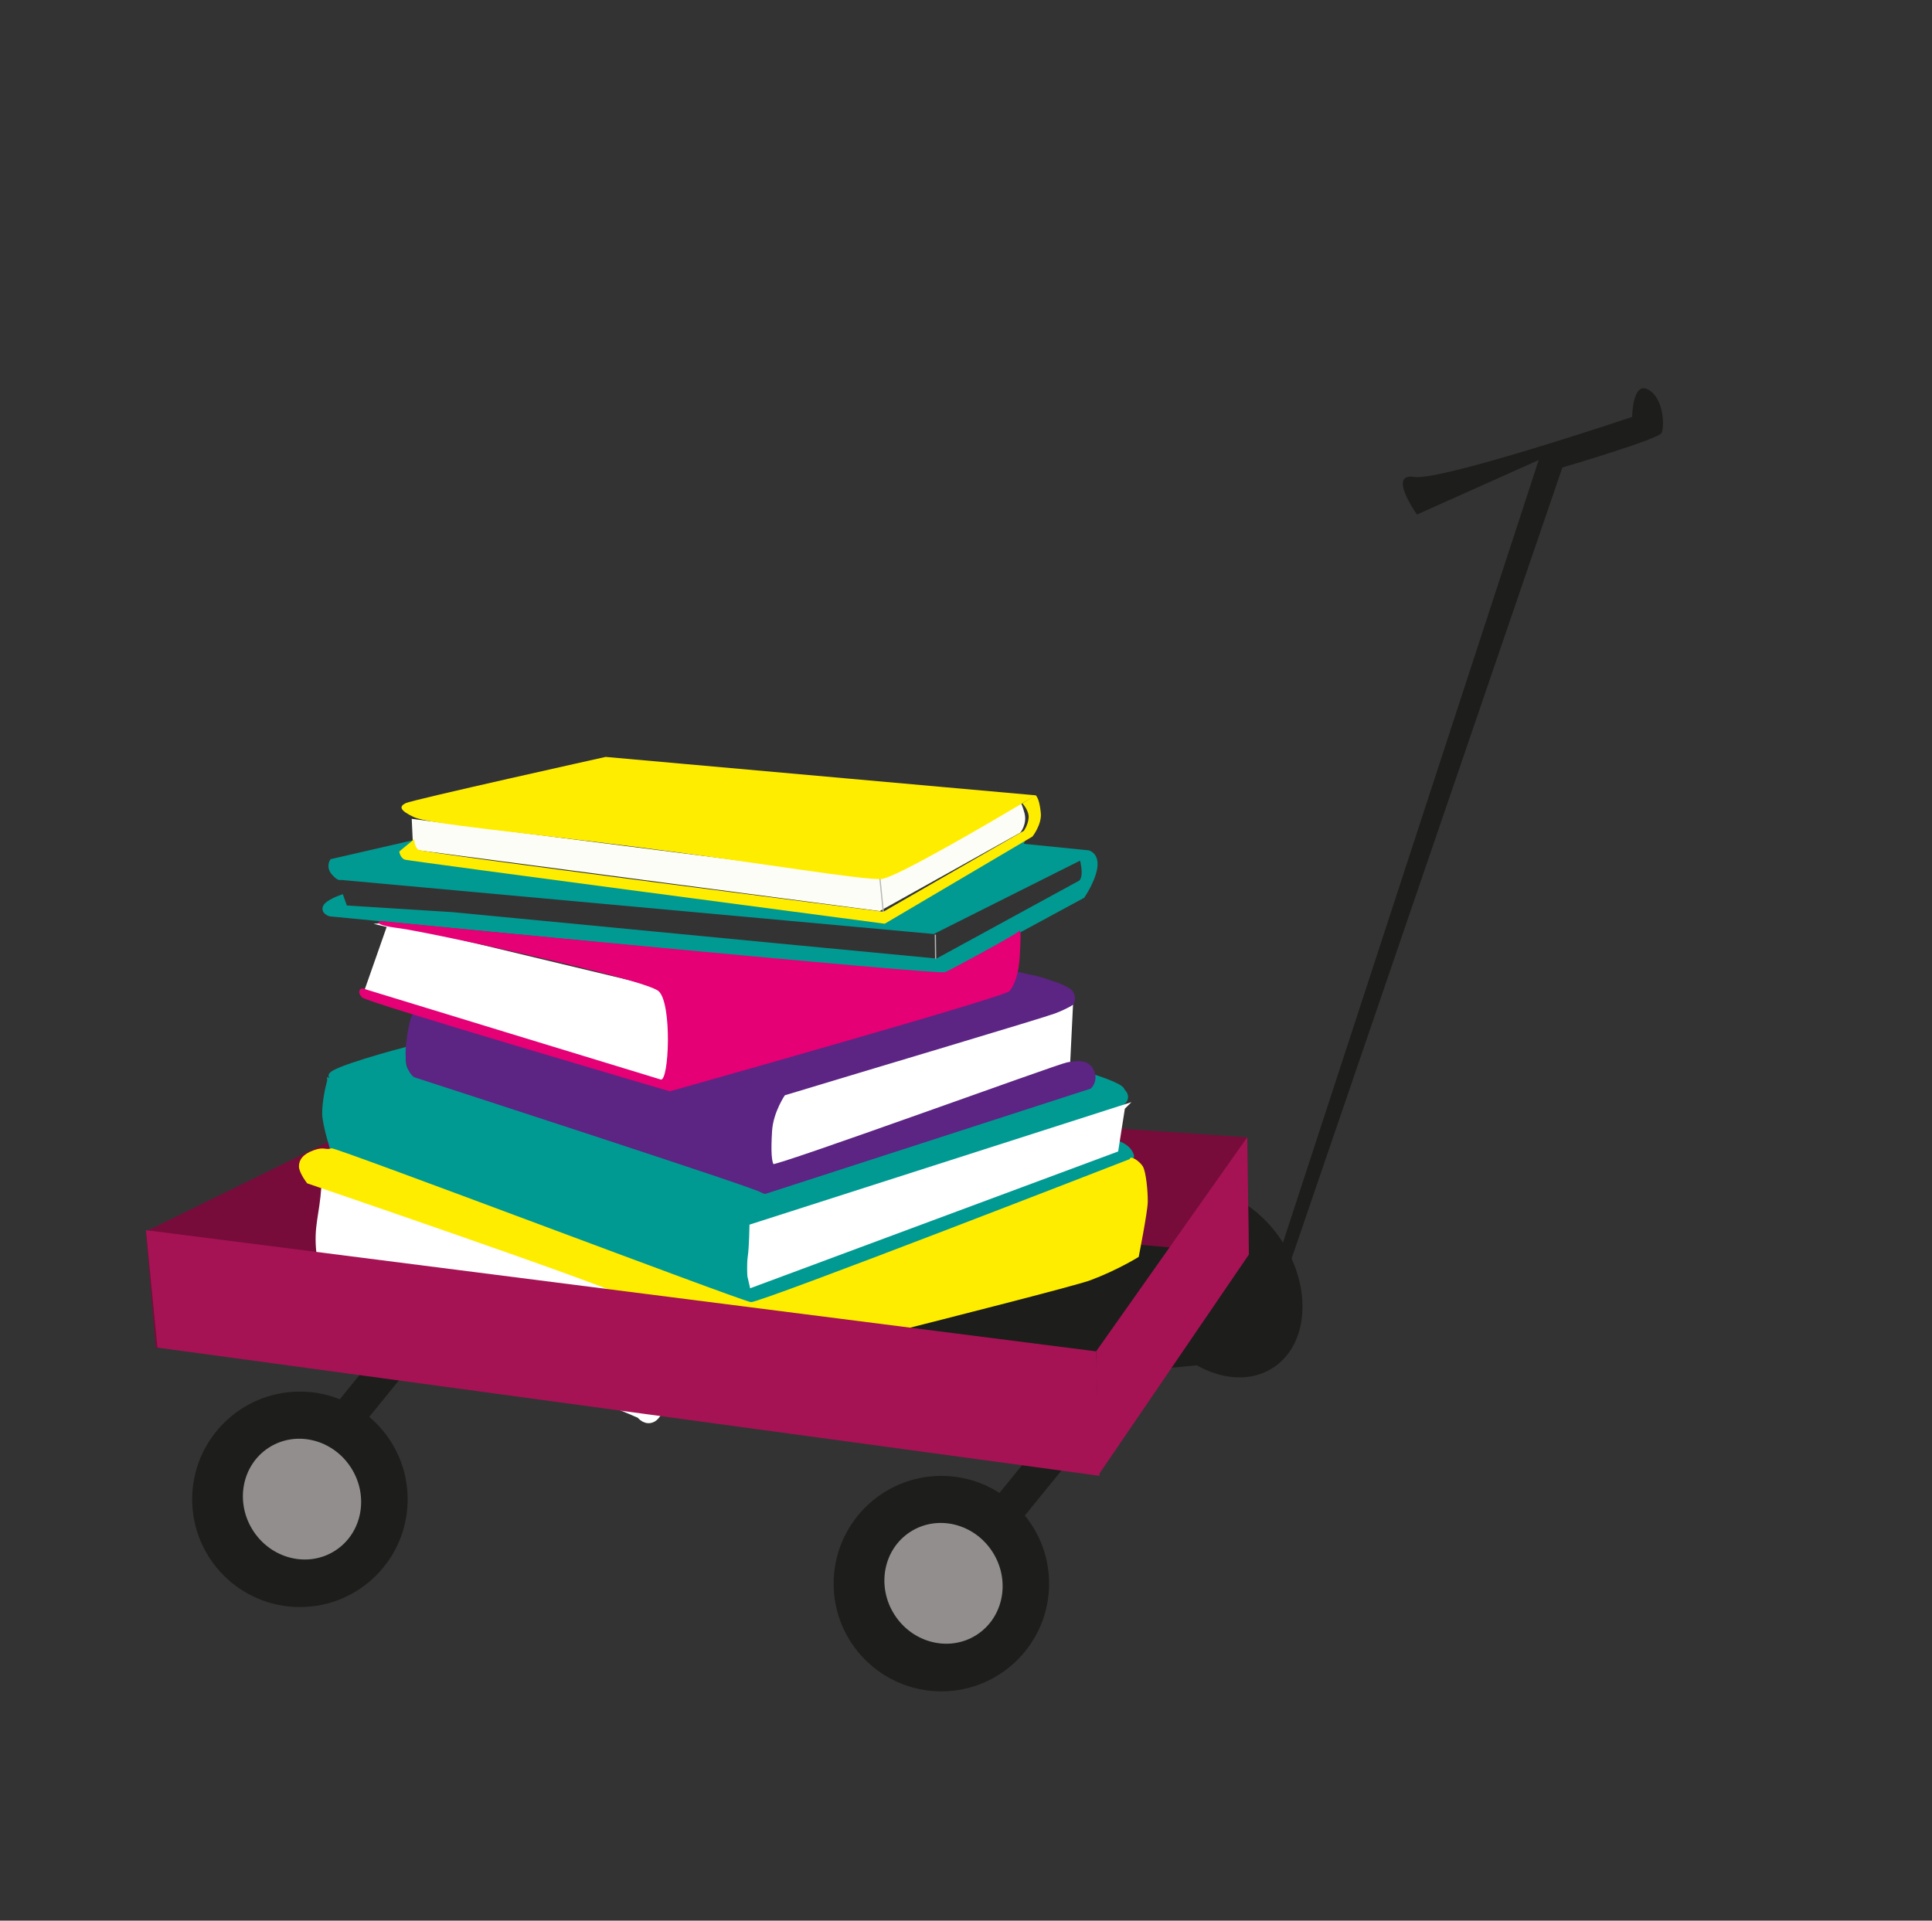 <?xml version="1.0" encoding="UTF-8"?>
<svg id="Camada_1" data-name="Camada 1" xmlns="http://www.w3.org/2000/svg" version="1.1" viewBox="0 0 398.3 396">
  <rect x="0" y="0" width="398.3" height="396" fill="#333333" stroke="none"/>
  <defs>
    <style>
      .cls-1, .cls-2, .cls-3, .cls-4, .cls-5, .cls-6, .cls-7 {
        stroke-width: 0px;
      }

      .cls-1, .cls-8 {
        fill: #fdfdf8;
      }

      .cls-9, .cls-10, .cls-11, .cls-12, .cls-13, .cls-14, .cls-8 {
        stroke-miterlimit: 10;
      }

      .cls-9, .cls-14 {
        fill: #fff;
        stroke: #fff;
      }

      .cls-9, .cls-15 {
        stroke-width: 3px;
      }

      .cls-10 {
        stroke-width: 7px;
      }

      .cls-10, .cls-13 {
        stroke: #1d1d1b;
      }

      .cls-10, .cls-6 {
        fill: #1d1d1b;
      }

      .cls-2 {
        fill: #770c3a;
      }

      .cls-3 {
        fill: #ffed00;
      }

      .cls-4, .cls-13 {
        fill: none;
      }

      .cls-5 {
        fill: #e50076;
      }

      .cls-11 {
        fill: #009a93;
        stroke: #009a93;
      }

      .cls-12 {
        fill: #5c2483;
        stroke: #5c2483;
      }

      .cls-13 {
        stroke-width: 2px;
      }

      .cls-7 {
        fill: #a51354;
      }

      .cls-8 {
        stroke: #b7b7b7;
        stroke-width: .25px;
      }

      .cls-15 {
        fill: #928e8d;
        stroke: #928e8d;
        stroke-linecap: round;
        stroke-linejoin: round;
      }
    </style>
  </defs>
  <path class="cls-4" d="M179.86,336.16"/>
  <path class="cls-4" d="M341.11,352.62"/>
  <path class="cls-11" d="M210.41,174.41l13.91,1.4s1.79.38,1.4,3.06-2.55,5.85-2.55,5.85l-29.23,15.83-125.87-12.11s-1.4-.38-1.02-1.4,3.32-2.04,3.32-2.04l.77,2.17,22.21,1.4,66.38,6.38,33.45,3.19,29.23-15.96s1.4-.26,1.02-3.32-.89-1.91-.89-1.91l-30.13,15.11-122.17-11.15s-.26.38-1.4-.89-.38-2.43-.38-2.43l17.1-3.93s-2.09.54-3.32,1.31c-.74.47-.16,1.02.37,1.59.08.09.52.22,1.27.37,11.87,2.46,100.88,12.39,100.88,12.39l25.66-14.94Z"/>
  <ellipse class="cls-6" cx="251.15" cy="264.51" rx="15.72" ry="20.83" transform="translate(-103.22 178.1) rotate(-32.78)"/>
  <line class="cls-10" x1="112.16" y1="242.29" x2="64.35" y2="301.05"/>
  <polygon class="cls-6" points="237.82 258.47 240.17 259.06 226.11 280.15 32.45 277.47 74.45 245.05 237.82 258.47"/>
  <polygon class="cls-2" points="257.13 234.49 92.37 223.26 30.07 253.9 32.11 278.07 94.75 244.02 257.47 258.66 257.13 234.49"/>
  <circle class="cls-6" cx="194.07" cy="326.51" r="22.21"/>
  <circle class="cls-6" cx="61.83" cy="309.13" r="22.21"/>
  <path class="cls-6" d="M336.49,85.96s-39.45,13.26-44.98,12.38.61,7.75.61,7.75l25.1-11.24-59.09,180.85-21.6,3.62-2.8,3.43,25.42-2.45,62.95-183.91s19.8-5.83,20.44-7.11.5-7.2-2.75-8.96-3.3,5.62-3.3,5.62Z"/>
  <line class="cls-10" x1="248.5" y1="261.18" x2="200.69" y2="319.94"/>
  <path class="cls-13" d="M102.49,188.09"/>
  <polygon class="cls-7" points="257.13 234.49 257.47 258.66 226.43 304.15 225.98 278.62 257.13 234.49"/>
  <path class="cls-9" d="M67.76,244.7c-.46,6.34-1.59,8.15-1.05,13.37.21,2,.24,3.68-.27,4.5-1.81,2.98,0,2.89,0,2.89,4.72,6.19,43.44,15.63,65.98,25.62,0,0,3.04,4.6,4.15-7.53,1.11-12.13-5.31-15.02-5.31-15.02,0,0-63.05-30.17-63.51-23.83Z"/>
  <path class="cls-1" d="M84.88,168.83l.26,5.49.9.96,95.32,12.57,28.98-16.17s1.48-1.79.86-4.06-1.03-2.53-1.03-2.53l-28.77,16-96.52-12.26Z"/>
  <line class="cls-8" x1="181.39" y1="180.96" x2="182.11" y2="188.15"/>
  <path class="cls-3" d="M210.75,165.6l2.79-1.62-88.68-7.92s-39.85,8.85-41.22,9.53-1.31,1.47,1.72,2.89,22.57,3.18,46.22,6.19c24.63,3.14,46.6,6.89,50.2,6.55,2.91-.27,21.82-11.34,29-15.6,0,0-.02-.03-.02-.03ZM82.32,175.55s.15,1.4,1.2,1.7c1.05.3,98.88,13.2,98.88,13.2l30.45-17.97s1.98-2.49,1.72-4.91-.67-3.16-1.03-3.59c0,0-1.05.63-2.77,1.65.13.14,1.43,1.59,1.29,3.03-.15,1.51-.99,2.64-.99,2.64l-28.96,16.68s-94.94-12.11-95.84-12.77c-.9-.66-.86-2.21-.86-2.21l-3.09,2.55Z"/>
  <path class="cls-12" d="M153.61,220.41c1.28-1.28,54.01-15.57,54.01-15.57l2.18-3.96s11.39,2.55,9.47,3.32-59.94,19.45-59.94,19.45c0,0-7-1.96-5.72-3.23Z"/>
  <path class="cls-11" d="M225.05,221.9s6.13,1.87,6.3,2.89-71.32,27.06-76.26,25.19-85.79-26.89-86.81-28.09,15.15-5.45,15.15-5.45c0,0-.68,2.38.17,4.09s2.38,2.04,2.38,2.04l72,23.83s66.04-22.3,66.89-22.98.17-1.53.17-1.53Z"/>
  <path class="cls-11" d="M229.74,235.47s3.05.72,3.56,2.9-78.4,32.21-78.4,32.21c0,0-3.56-3.26-3.22-9.59.34-6.33,2.71-9.41,2.71-9.41l76.87-26.78s2.2,1.63-.68,3.08-71.62,24.61-74.33,25.88-2.2,13.39-1.02,12.13,74.5-30.4,74.5-30.4Z"/>
  <path class="cls-11" d="M67.96,222.79c-.44,1.6-1.04,4.46-1.04,6.78s1.91,8.21,1.91,8.21l34.59,13.95,52.22,18.54s-3.3-4.11-3.3-9.28,3.13-10,3.13-10l-87.51-28.21Z"/>
  <path class="cls-14" d="M220.71,207.26l-.6,12.26-60.85,21.02s-1.87-4.34-1.36-8.6c.51-4.26,3.57-6.55,3.57-6.55l59.23-18.13Z"/>
  <path class="cls-14" d="M80.37,190.76l-4.96,14.14,61.53,19.15s.96-3.27.96-10.46c0-7.19-1.28-9.33-1.28-9.33l-56.26-13.5Z"/>
  <line class="cls-8" x1="192.83" y1="192.7" x2="192.89" y2="197.68"/>
  <ellipse class="cls-15" cx="62.27" cy="309.08" rx="10.5" ry="11.13" transform="translate(-157.43 82.94) rotate(-32.78)"/>
  <ellipse class="cls-15" cx="194.52" cy="326.44" rx="10.5" ry="11.13" transform="translate(-145.77 157.31) rotate(-32.78)"/>
  <path class="cls-12" d="M209.64,201.05s7.15.79,7.63,2.48-57.5,20.07-57.5,20.07c0,0-2.89,1.87-3.49,12.09-.6,10.21,1.45,9.96,1.45,9.96l66.87-21.64s1.35-1.26.43-3.19c-.93-1.94-2.96-1.64-4.91-1.3s-60.09,21.53-60.85,21.02-.85-3.32-.6-7.4c.26-4.09,2.81-7.74,2.81-7.74,18.57-5.63,53.45-16,55.91-16.94s4.03-1.96,3.55-1.77.79-.53-.23-2.06-11.06-3.57-11.06-3.57Z"/>
  <path class="cls-12" d="M85.49,209.39s-.77,1.02-1.29,6.13c-.52,5.11,1.42,6.13,1.42,6.13,0,0,68.69,22.26,71.3,23.66,2.62,1.4-2.02-7.32-.59-12.55,1.36-4.97,4.52-8.34,3.61-9.57s-7.6-2.81-7.6-2.81l-14.04,4.34-52.81-15.32Z"/>
  <path class="cls-5" d="M210.07,191.99c-.51.61-13.78,7.84-15.23,8.45-1.45.61-115.54-10.45-116.14-10.54s-2.3.73,3.59,1.48c5.89.75,50.67,10.45,53.49,12.98,2.82,2.53,2.14,18.73.43,18.21s-60.51-18.47-61.28-18.73-1.37.78-.26,1.83,63.42,19.34,63.42,19.34c0,0,68.91-19.4,70.01-20.65s1.97-3.83,2.14-7.32.34-5.66-.17-5.05Z"/>
  <path class="cls-14" d="M231.43,228.36l-1.36,8.68-75.06,27.91-.43-1.87s-.17-2.38.09-4.09.34-6.13.34-6.13l76.43-24.51Z"/>
  <path class="cls-3" d="M235.6,240.49c.66,1.05,1.06,5.21,1.02,7.33s-1.87,11.33-1.87,11.33c0,0-4.43,2.76-10.01,4.83s-93.74,23.96-93.74,23.96l-72.08-19.3c-.77-1.03-2.21-1.83-1.53-3s3.39-2.5,4.58-1.33,71.16,20.37,70.9,15.87.17-10.45-4.03-12.87c-4.2-2.42-65.51-23.33-65.51-23.33,0,0-1.7-2.16-1.7-3.5s.83-2.54,3.06-3.33,2.32.04,3.67-.39c.86-.27,84.59,31.54,86.46,31.71s78.09-29.49,78.09-29.49c.14-.86,2.04.45,2.69,1.5Z"/>
  <g id="Camada_3" data-name="Camada 3">
    <polygon class="cls-7" points="225.98 278.62 226.66 304.28 32.47 277.85 30.09 253.64 225.98 278.62"/>
  </g>
  <rect class="cls-4" x="-31.51" y="-.23" width="395.24" height="396" transform="translate(332.21 395.53) rotate(-180)"/>
</svg>
